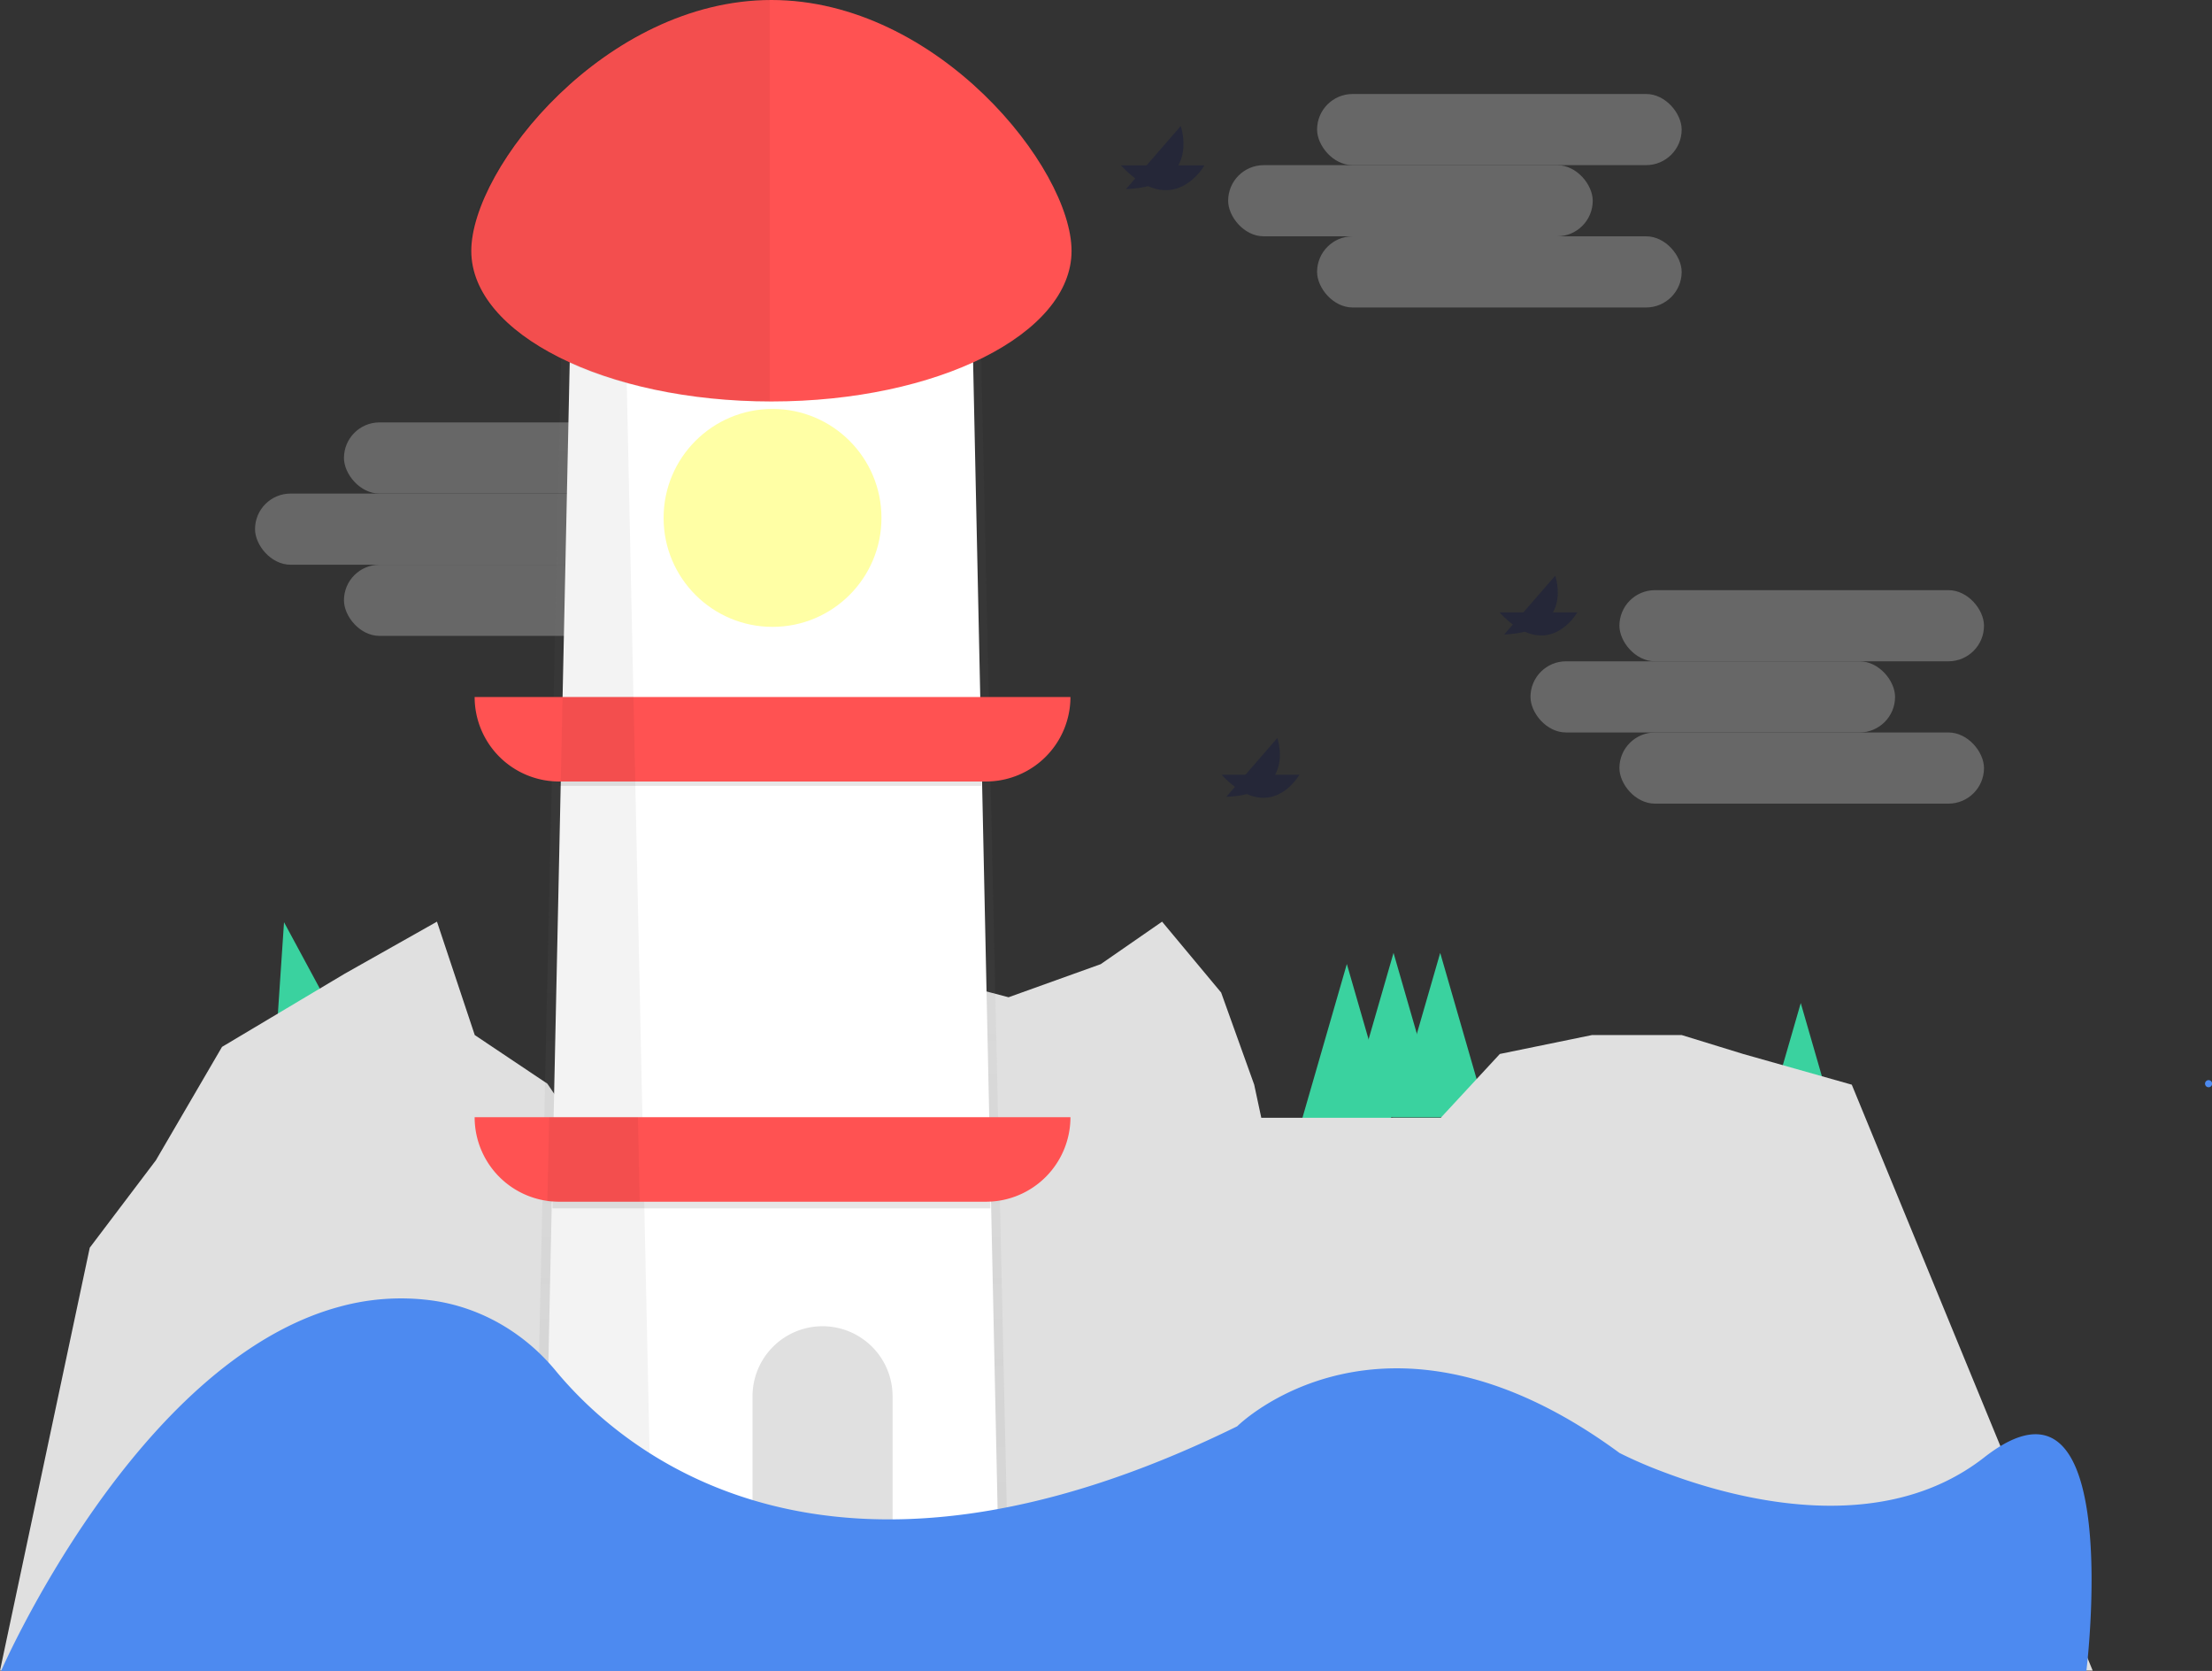 <svg id="7ebc0697-1fab-4a5d-915f-811f2d1e4cf8" data-name="Layer 1" xmlns="http://www.w3.org/2000/svg" xmlns:xlink="http://www.w3.org/1999/xlink" width="936.51" height="707.22" viewBox="0 0 936.51 707.22"><rect x="0" y="0" width="936.51" height="707.22" fill="#333333" stroke="none"/><defs><linearGradient id="c3b6ae59-f5c8-462f-a7a0-99e79fdd0e5d" x1="326.5" y1="672.4" x2="326.5" y2="143.43" gradientUnits="userSpaceOnUse"><stop offset="0" stop-color="gray" stop-opacity="0.25"/><stop offset="0.54" stop-color="gray" stop-opacity="0.12"/><stop offset="1" stop-color="gray" stop-opacity="0.1"/></linearGradient></defs><title>Lighthouse</title><polygon points="570.22 408.02 580.26 442.79 590.3 477.56 570.22 477.56 550.14 477.56 560.18 442.79 570.22 408.02" fill="#3ad29f"/><polygon points="589.99 403.31 600.02 438.08 610.06 472.86 589.99 472.86 569.91 472.86 579.95 438.08 589.99 403.31" fill="#3ad29f"/><polygon points="609.75 403.31 619.79 438.08 629.83 472.86 609.75 472.86 589.67 472.86 599.71 438.08 609.75 403.31" fill="#3ad29f"/><polygon points="762.4 424.54 772.44 459.31 782.48 494.09 762.4 494.09 742.32 494.09 752.36 459.31 762.4 424.54" fill="#3ad29f"/><polygon points="120.25 390.33 137.44 422.18 154.63 454.03 135.02 458.29 115.4 462.56 117.82 426.44 120.25 390.33" fill="#3ad29f"/><polygon points="0 707.09 38 528.09 66 491.09 94 443.09 146 412.09 185 390.09 201 438.09 231.74 458.67 251 487.09 281 477.09 319 446.09 348 438.09 389 412.09 427 422.09 466 408.09 492 390.09 517 420.09 531 459.09 534 473.09 570 473.09 610 473.09 635 446.09 674 438.09 712 438.09 738 446.09 784 459.09 886 707.09 0 707.09" fill="#e0e0e0"/><g opacity="0.3"><rect x="145.62" y="178.78" width="154.36" height="30.12" rx="15.06" ry="15.06" fill="#e0e0e0"/><rect x="107.97" y="208.9" width="154.36" height="30.12" rx="15.06" ry="15.06" fill="#e0e0e0"/><rect x="145.62" y="239.02" width="154.36" height="30.12" rx="15.06" ry="15.06" fill="#e0e0e0"/></g><g opacity="0.5"><polygon points="427 672.4 226 672.4 237.77 143.43 415.23 143.43 427 672.4" fill="url(#c3b6ae59-f5c8-462f-a7a0-99e79fdd0e5d)"/></g><polygon points="423.08 672.4 230.13 672.4 241.42 143.43 411.78 143.43 423.08 672.4" fill="#fff"/><g opacity="0.05"><polygon points="276.25 672.4 230.13 672.4 241.42 143.43 264.95 143.43 276.25 672.4"/></g><path d="M200.95,472.86H453.2a0,0,0,0,1,0,0v0a35.77,35.77,0,0,1-35.77,35.77H236.72a35.77,35.77,0,0,1-35.77-35.77v0a0,0,0,0,1,0,0Z" fill="#ff5252"/><path d="M200.95,295H453.2a0,0,0,0,1,0,0v0a35.77,35.77,0,0,1-35.77,35.77H236.72A35.77,35.77,0,0,1,200.95,295v0A0,0,0,0,1,200.95,295Z" fill="#ff5252"/><circle cx="327.07" cy="219.2" r="46.12" fill="#ffffa5"/><rect x="233.89" y="508.62" width="185.42" height="2.82" opacity="0.1"/><rect x="236.72" y="330.73" width="178.83" height="1.88" opacity="0.1"/><path d="M510.37,768.79h-59.3V687.37a29.65,29.65,0,0,1,29.65-29.65h0a29.66,29.66,0,0,1,29.65,29.65Z" transform="translate(-132.47 -96.39)" fill="#e0e0e0"/><path d="M1015.8,803.61H132.93s57-131,143.4-154.18a98.17,98.17,0,0,1,38.27-2.71c20.84,2.65,39.69,13.58,53.08,29.77C396,710.73,482.73,785.34,656.26,700.08c0,0,62.12-62.12,161.89,11.29a191.58,191.58,0,0,0,19,8.2c30.61,11.57,91.84,27.69,135.37-6.32C1032.75,666.19,1015.8,803.61,1015.8,803.61Z" transform="translate(-132.47 -96.39)" fill="#4d8af0"/><g opacity="0.3"><rect x="557.62" y="39.78" width="154.36" height="30.12" rx="15.06" ry="15.06" fill="#e0e0e0"/><rect x="519.97" y="69.9" width="154.36" height="30.12" rx="15.06" ry="15.06" fill="#e0e0e0"/><rect x="557.62" y="100.02" width="154.36" height="30.12" rx="15.06" ry="15.06" fill="#e0e0e0"/></g><g opacity="0.3"><rect x="685.62" y="249.78" width="154.36" height="30.12" rx="15.06" ry="15.06" fill="#e0e0e0"/><rect x="647.97" y="279.9" width="154.36" height="30.12" rx="15.06" ry="15.06" fill="#e0e0e0"/><rect x="685.62" y="310.02" width="154.36" height="30.12" rx="15.06" ry="15.06" fill="#e0e0e0"/></g><g opacity="0.3"><path d="M767.32,355.59h32.94S787.85,377.55,767.32,355.59Z" transform="translate(-132.47 -96.39)" fill="#030b44"/><path d="M769.31,364.93l21.6-24.87S799.35,363.83,769.31,364.93Z" transform="translate(-132.47 -96.39)" fill="#030b44"/></g><g opacity="0.3"><path d="M649.67,424.3h32.94S670.2,446.26,649.67,424.3Z" transform="translate(-132.47 -96.39)" fill="#030b44"/><path d="M651.66,433.64l21.59-24.87S681.7,432.54,651.66,433.64Z" transform="translate(-132.47 -96.39)" fill="#030b44"/></g><g opacity="0.3"><path d="M607.06,166.4h35.33S629.08,190,607.06,166.4Z" transform="translate(-132.47 -96.39)" fill="#030b44"/><path d="M609.19,176.43l23.17-26.69S641.42,175.24,609.19,176.43Z" transform="translate(-132.47 -96.39)" fill="#030b44"/></g><g opacity="0.05"><path d="M364.21,604.87c1,.09,2.05.14,3.09.14h36l-.76-35.76H365Z" transform="translate(-132.47 -96.39)"/></g><g opacity="0.05"><polygon points="268.19 294.97 238.19 294.97 237.42 330.73 268.95 330.73 268.19 294.97"/></g><path d="M1067.53,556.56a1.5,1.5,0,0,0,0-3,1.5,1.5,0,0,0,0,3Z" transform="translate(-132.47 -96.39)" fill="#4d8af0"/><path d="M586.14,202.6c0,35.19-56.89,63.71-127.07,63.71S332,237.79,332,202.6,388.89,96.39,459.07,96.39,586.14,167.42,586.14,202.6Z" transform="translate(-132.47 -96.39)" fill="#ff5252"/><g opacity="0.05"><path d="M331.26,202.6c0,35.19,56.89,63.71,127.07,63.71V96.39C388.15,96.39,331.26,167.42,331.26,202.6Z" transform="translate(-132.47 -96.39)"/></g></svg>
